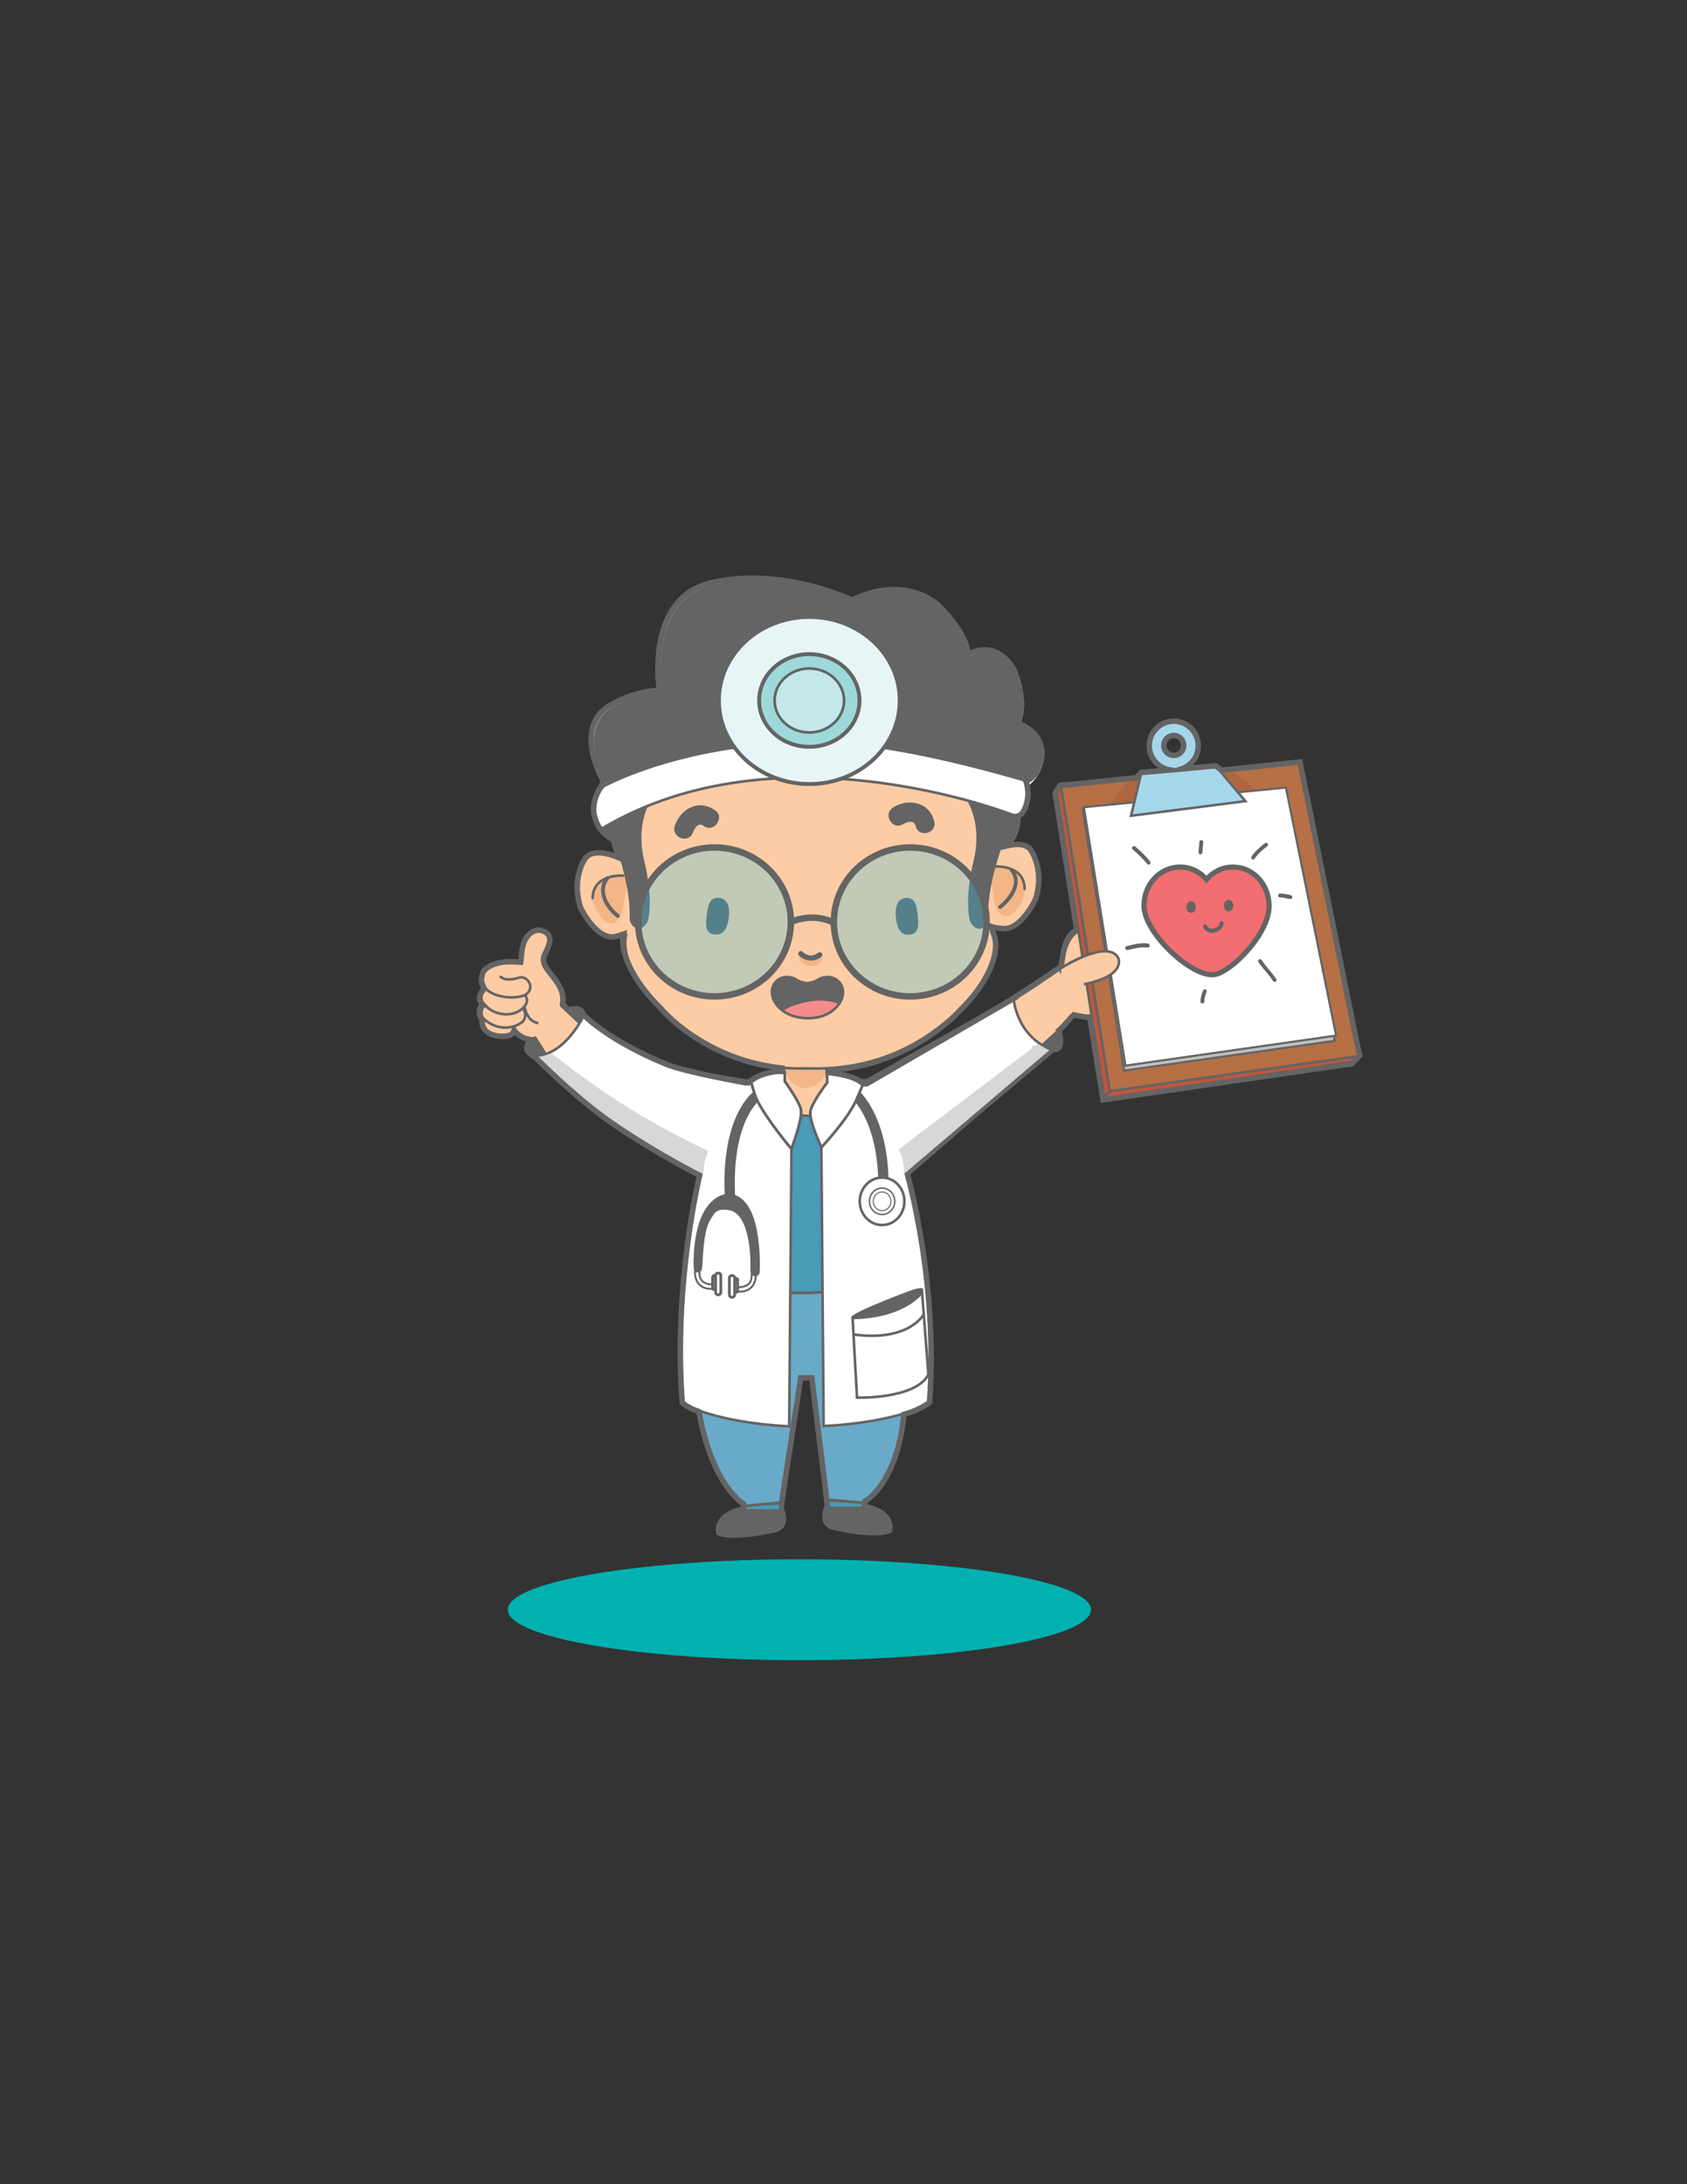 <?xml version="1.0" encoding="utf-8"?>
<!-- Generator: Adobe Illustrator 19.0.0, SVG Export Plug-In . SVG Version: 6.00 Build 0)  -->
<svg version="1.1" id="Layer_1" xmlns="http://www.w3.org/2000/svg" xmlns:xlink="http://www.w3.org/1999/xlink" x="0px" y="0px"
	 viewBox="0 0 612 792" style="enable-background:new 0 0 612 792;" xml:space="preserve">
<rect x="0" y="0" width="612" height="792" fill="#333333" stroke="none"/>
<style type="text/css">
	.st0{fill:#00B1B0;}
	.st1{fill:#499BB8;stroke:#646464;stroke-width:0.94;stroke-miterlimit:10;}
	.st2{fill:none;stroke:#646464;stroke-width:0.47;stroke-miterlimit:10;}
	.st3{fill:#646464;}
	.st4{fill:#FDCCA4;stroke:#646464;stroke-width:0.94;stroke-miterlimit:10;}
	.st5{fill:#FDCCA4;stroke:#646464;stroke-width:0.94;stroke-linecap:round;stroke-linejoin:round;stroke-miterlimit:10;}
	.st6{fill:#FFFFFF;stroke:#646464;stroke-miterlimit:10;}
	.st7{fill:#646464;stroke:#FFFFFF;stroke-width:0.902;stroke-miterlimit:10;}
	.st8{fill:#FDCCA4;stroke:#646464;stroke-miterlimit:10;}
	.st9{opacity:0.5;fill:#EC9F6A;}
	.st10{fill:#69AAC8;stroke:#646464;stroke-miterlimit:10;}
	.st11{fill:#FFFFFF;stroke:#646464;stroke-width:0.94;stroke-miterlimit:10;}
	.st12{fill:#FFFFFF;}
	.st13{fill:#F58C8B;}
	.st14{fill:none;stroke:#646464;stroke-width:3.76;stroke-miterlimit:10;}
	.st15{fill:#FFFFFF;stroke:#646464;stroke-width:0.528;stroke-miterlimit:10;}
	.st16{fill:#FFFFFF;stroke:#646464;stroke-width:0.377;stroke-miterlimit:10;}
	.st17{fill:#D7D7D7;}
	.st18{fill:#FFFFFF;stroke:#646464;stroke-width:0.7;stroke-miterlimit:10;}
	.st19{fill:#FFFFFF;stroke:#646464;stroke-width:0.701;stroke-miterlimit:10;}
	.st20{fill:#C3553A;stroke:#646464;stroke-width:0.902;stroke-miterlimit:10;}
	.st21{fill:#B76F45;stroke:#646464;stroke-width:0.94;stroke-miterlimit:10;}
	.st22{opacity:0.2;fill:#8B431F;}
	.st23{fill:#C0C0C0;stroke:#646464;stroke-width:0.762;stroke-miterlimit:10;}
	.st24{fill:#FFFFFF;stroke:#646464;stroke-width:0.902;stroke-miterlimit:10;}
	.st25{fill:#FFFFFF;stroke:#646464;stroke-width:0.762;stroke-miterlimit:10;}
	.st26{fill:#A5D7EB;stroke:#646464;stroke-width:0.902;stroke-miterlimit:10;}
	.st27{fill:#F26E70;stroke:#646464;stroke-width:1.88;stroke-miterlimit:10;}
	.st28{fill:#F26E70;}
	.st29{fill:#FFFFFF;stroke:#646464;stroke-width:0.961;stroke-miterlimit:10;}
	.st30{fill:#E7F5F6;stroke:#646464;stroke-width:1.41;stroke-miterlimit:10;}
	.st31{fill:#9ED9DA;stroke:#646464;stroke-width:1.41;stroke-miterlimit:10;}
	.st32{fill:#C5E8EB;stroke:#646464;stroke-width:0.975;stroke-miterlimit:10;}
	.st33{fill:none;stroke:#646464;stroke-width:0.94;stroke-miterlimit:10;}
	.st34{opacity:0.3;fill:#33C3E2;}
	.st35{fill:none;stroke:#646464;stroke-width:2.35;stroke-miterlimit:10;}
	.st36{fill:none;stroke:#646464;stroke-width:2;stroke-miterlimit:10;}
	.st37{fill:none;stroke:#646464;stroke-width:0.94;stroke-linecap:round;stroke-linejoin:round;stroke-miterlimit:10;}
	.st38{fill:none;stroke:#646464;stroke-width:0.94;stroke-linecap:round;stroke-miterlimit:10;}
	.st39{fill:none;stroke:#646464;stroke-width:1.88;stroke-linecap:round;stroke-miterlimit:10;}
</style>
<ellipse id="XMLID_2_" class="st0" cx="290" cy="583.7" rx="105.8" ry="18.3"/>
<g>
	<polygon class="st1" points="313.9,544.8 313.7,546.9 300.3,546.7 300,544.1 	"/>
	<polygon class="st1" points="269.9,545.8 270.2,547.9 283.6,547.6 283.8,545.1 	"/>
	<path class="st2" d="M240.5,281.4"/>
	<path class="st3" d="M210.3,376.4c1-1.2,6.2-14.8-6.1-8.9c0,0-16.3,11.4-11.3,15.2c1.2,0.9,4,2.8,5.8,2
		C205.5,381.6,207.2,379.9,210.3,376.4z"/>
	<g>
		<path class="st4" d="M216.4,376.7l-12.8-12c2.2-9.1-8.1-12.6-5.8-18c1.2-2.8,4-7-0.5-8.8c-1.6-0.7-3.3-0.2-4.7,0.9
			c-3.5,3-2.9,8-3.4,10.4c-15.1-1.4-13.3,6.2-13.3,6.2c-1.2,16.7,15,22.4,18.3,20.9l10.1,16L216.4,376.7z"/>
		<g>
			<g>
				<path class="st5" d="M175.5,369.7c-0.6,4.9,4.8,7.2,8.9,6.4c1.5-0.3,2.6-1.4,2.4-3c-0.1-1.4-1.5-2.7-3-2.4
					c-0.5,0.1-0.9,0.1-1.4,0.1c0.6,0-0.3,0-0.3-0.1c-0.3,0-0.5-0.1-0.8-0.1c0.5,0.1-1-0.6-0.6-0.2c-0.6-0.4,0.2,0.4-0.2-0.2
					c0.1,0.1,0.2,0.3,0.2,0.4c0-0.3,0-0.3,0-0.1C181.3,367.1,176,366.2,175.5,369.7L175.5,369.7z"/>
			</g>
			<g>
				<path class="st5" d="M175.5,369.4c3.7,3.5,9,4.3,13.4,1.6c3.6-2.2,0.7-8.3-3-6c-1.7,1-4,1.5-5.5,0c-1.3-1.3-3.2-1.6-4.6-0.3
					C174.5,365.7,174.2,368.1,175.5,369.4L175.5,369.4z"/>
			</g>
			<g>
				<path class="st5" d="M175.4,363.9c3.6,4.5,11.4,5.6,15.1,0.7c2.6-3.5-3-7.2-5.6-3.7c0.3-0.3-0.3,0.1-0.1,0.1
					c-0.6,0.2-1,0.1-1.7,0c-1-0.1-2-0.8-2.6-1.6C177.7,355.9,172.7,360.4,175.4,363.9L175.4,363.9z"/>
			</g>
			<g>
				<path class="st5" d="M180.1,349.9c-3.1,0.8-4.2,2.1-4.7,3.4c-2.5,7.1,8.4,9.6,14.3,7.8c1.8-0.6,3-2.1,2.6-4
					c-0.4-1.7-2.3-3.2-4-2.6c-1.9,0.6-4.9,1.2-6.7-0.3"/>
			</g>
		</g>
		<path class="st4" d="M190.3,365c0,0,0.7,5.4,5,6"/>
	</g>
	<path class="st6" d="M313.8,404.5l-2-0.2c-2.2-4.8-6.3-8.7-10.3-11.1v-8.7h-17v7.6c-5,1.6-9.1,4.8-11.8,8.8l-0.3,0
		c-10.6,16.9-20.5,74.5-20.5,74.5l4.9,6.3l74.7,4.9C336.4,443.1,313.8,404.5,313.8,404.5z"/>
	<path class="st7" d="M233.6,308.3c0,0-26.8-3.3-14.1-23.9c0,0-11.3-19.7,1.9-28.1c0,0,8.9-5.6,18.3-5.6c0,0-5.2-31.4,16.5-38.4
		c0,0,21.6-8,53.6,5.6c0,0,16.5-9.4,30.6,1.4c0,0,10.8,9.8,11.3,18.3c0,0,9.4-6.1,16.5,5.2c0,0,5.2,11.3,1.4,19.7
		c0,0,14.1,4.2,6.6,18.3c0,0-4.2,6.3-10.3,8.1c0,0,9.9,8.8-2.8,20.9L233.6,308.3z"/>
	<path class="st3" d="M275.4,389.3c0,0,19-2.1,31.4,0l-11.6,21l-12,3.2L275.4,389.3z"/>
	<path class="st8" d="M313.8,404.5l-2-0.2c-2.2-4.8-6.3-8.7-10.3-11.1v-8.7h-17v7.6c-5,1.6-9.1,4.8-11.8,8.8l-0.3,0
		c-10.6,16.9-20.5,74.5-20.5,74.5l4.9,6.3l74.7,4.9C336.4,443.1,313.8,404.5,313.8,404.5z"/>
	<path class="st9" d="M292,394.5c4.5,0,7.8-4,8.7-7.8l0.8-2.7h-17v2.6C285,390,287.5,394.5,292,394.5z"/>
	<path class="st1" d="M313.8,404.5l-2.1-0.2c-0.7-1.5-1.6-3-2.5-4.3c-2.6,1.9-5.5,3.3-8.7,4c-4.5,1-9.1,0.8-13.5-0.3
		c-4.1-1-8.7-2.9-12-5.9c-0.9,1-1.8,2-2.6,3.2l-0.1,0c-10.6,16.9-20.4,74.5-20.4,74.5l4.9,6.3l74.7,4.9
		C336.3,443.1,313.8,404.5,313.8,404.5z"/>
	<path class="st3" d="M376.1,377.4c0,0,10.9,9.6,8.3-2.6c0,0-6.2-16.1-15-13.3C369.4,361.5,366.5,372,376.1,377.4z"/>
	<path class="st8" d="M396.3,336.1c-10.3,0.8-10,10.9-11.1,14.2c0-0.3-74.4,47.3-74.4,47.3l10.6,28.6c14.2-8.5,52.4-42.8,68.2-57.8
		c11.8,2.2,16.9-2.5,16.9-2.5s0-19.1,0-19.7C406.5,345.7,396.3,336.1,396.3,336.1z"/>
	<path class="st3" d="M300.3,546.7c0,0-3.3,6.8,3.3,7.7c0,0,14.3,3.3,19.3,0.9c0,0,2.1-7.3-11.5-9.1L300.3,546.7z"/>
	<path class="st3" d="M283.6,547.6c0,0,3.3,6.8-3.3,7.7c0,0-14.3,3.3-19.3,0.9c0,0-2.1-7.3,11.5-9.1L283.6,547.6z"/>
	<path class="st10" d="M328,459.3c-33.4,19.7-73.3,2.8-73.3,2.8c-5.8,21.9-2.7,44.6-0.7,50.4c5.9,31.2,16.9,33.5,16.9,33.5l12.9-1.2
		l6.9-45.3h4l5.4,44.3l12.9,1.1c0,0,13.6-3.9,15.3-37.1l4-0.8C333.7,478.5,328,459.3,328,459.3z"/>
	<path class="st11" d="M382.1,381c-13.9-5.4-14.4-19.3-14.4-19.3l-53.3,30h-11.8l-4.7,15.9l0.9,109.5c27.2-1.4,38.4-8.2,38.4-8.2
		c3.3-43.4-8.1-83-8.1-83s15.3-13.1,22.8-19.7C353.8,404.7,382.1,381,382.1,381z"/>
	<path class="st3" d="M334.6,468.3c0,0,2.7-3.3-7.6,0.9c0,0-23.5,8.9-17,8.7C310,477.9,327.1,478.7,334.6,468.3z"/>
	<path class="st11" d="M334.5,468.6c0,0-6.3,9-25.2,9.3l1.6,28.9c0,0,21.3,0.6,25.9-8.4L334.5,468.6z"/>
	<path class="st11" d="M335.1,476.6c0,0-5.3,10-25.4,7.3"/>
	<path class="st4" d="M374,308.1c-3.2-3.9-11.2-0.7-15,1.3c-0.2-1.8-0.4-2.8-0.4-2.8c0.3-39.2-58.5-35.7-64.2-35.3
		c-8.9-0.7-63.6-3.6-64,34.2c0,0-0.7,3-0.9,8c-2.2-1.2-13-6.9-16.8-2.1c0,0-5.3,7.1-1.8,18c0,0,5.7,12.1,12.8,10.5
		c0,0,1.5-0.1,3.4-0.7c-1.6,6.8,3.3,17.4,12.6,26.6c0,0,17.5,22.5,52.3,21.6l1.6,0c34.3,1.2,54.7-20.8,54.7-20.8
		c10.2-9.7,15.1-21.2,12.4-27.9c-0.4-0.9-0.7-1.8-0.9-2.7c1.8,0.6,3.3,0.6,3.3,0.6c7.1,1.6,12.7-10.6,12.7-10.6
		C379.3,315.1,374,308.1,374,308.1z"/>
	<path class="st9" d="M225,317c-5-0.7-9.3,3.6-10.3,6.3c-0.3,3.4,2,8.5,4.4,10.4c4.6,3.7,7-2.5,7.2-6.2
		C226.3,324.7,229.5,317.6,225,317z"/>
	<path class="st9" d="M361.7,314.4c5-0.7,9.3,3.6,10.3,6.3c0.3,3.4-2,8.5-4.4,10.4c-4.6,3.7-7-2.5-7.2-6.2
		C360.4,322,357.3,315,361.7,314.4z"/>
	<path class="st12" d="M116.7,380"/>
	<path class="st3" d="M264.4,332.7c-0.5,3.5-1.6,6.6-5.4,6.1c-3.3-0.4-3-3.8-2.6-7.2c0.5-3.5,1.1-6.5,4.6-6
		C264.1,326,264.9,329.2,264.4,332.7z"/>
	<path class="st3" d="M299.6,354.3c-3.1,0.3-2.7,1.7-6.8,2.2c-4.2-0.5-3.6-1.9-6.7-2.2c-3.8-0.4-7.4,3-5.6,7.9c0,0,2.3,6.8,12.3,7
		c10,0.2,12.6-7,12.6-7C307.1,357.3,303.4,353.9,299.6,354.3z"/>
	<path class="st13" d="M299.2,362.9c-3.5-0.3-6.9,0.4-10.2,1.4c-1.7,0.5-3.5,1.2-4.8,2.3c1.9,1.3,4.6,2.4,8.6,2.5
		c6.6,0.2,10-3,11.5-5.1C302.7,363.4,301,363,299.2,362.9z"/>
	<path class="st3" d="M325,332.7c0.4,3.5,1.5,6.7,5.2,6.2c3.3-0.4,3.1-3.7,2.7-7.2c-0.4-3.5-1-6.5-4.5-6.1
		C325.4,326,324.6,329.2,325,332.7z"/>
	<path class="st3" d="M259.5,293.9c-1.6-1.2-3.5-1.9-5.3-1.9c-4.1,0-7.9,3-9.4,7.4c-0.4,1.1-0.2,2.2,0.4,3.1c0.7,1,1.9,1.6,3.1,1.6
		c0,0,0,0,0,0c1.4,0,2.6-0.8,3.1-2.3c0.5-1.3,1.4-2.8,2.6-2.8c0.4,0,0.9,0.2,1.3,0.5c0.6,0.5,1.3,0.7,2,0.7c1.5,0,2.8-1.1,3.3-2.6
		C261.2,296.3,260.8,294.8,259.5,293.9z"/>
	<path class="st3" d="M338.9,297.8c-1-4.2-4.4-6.8-8.8-6.8c-2.1,0-4.2,0.6-6.1,1.8c-1.4,0.9-2,2.4-1.5,3.9c0.5,1.6,1.8,2.7,3.3,2.7
		c0.6,0,1.2-0.2,1.8-0.5c0.9-0.6,1.9-0.9,2.7-0.9c1,0,1.6,0.5,1.9,1.6c0.4,1.6,1.6,2.5,3.2,2.5c1.2,0,2.3-0.5,3-1.4
		C339,299.9,339.2,298.9,338.9,297.8z"/>
	<path class="st3" d="M224.2,309.3c0,0,4.7,13,4.2,23.9c-0.1,1.7,3.3,6.6,6.6,0.9c0,0,2.3-7.2-1.4-22.5c-2.1-8.8-1.9-24.8,15.5-32.8
		C249.1,278.8,213.3,274.1,224.2,309.3z"/>
	<path class="st3" d="M362.7,309.3c0,0-4.7,13-4.2,23.9c0.1,1.7-3.3,6.6-6.6,0.9c0,0-2.3-7.2,1.4-22.5c2.1-8.8,1.9-24.8-15.5-32.8
		C337.7,278.8,373.5,274.1,362.7,309.3z"/>
	<path class="st14" d="M309.5,396.1c0,0,13.4,10.2,10.6,42.1"/>
	<path class="st6" d="M300,389.1c0,0,8.2,0.2,13.1,4c0,0-1.9,4.6-2.7,6.3c-3.4,7.1-12.4,16.6-12.4,16.6s-4.6-9.5-4-13.1
		c0.5-3,6.1-10.4,6.1-10.4L300,389.1z"/>
	<ellipse class="st11" cx="320" cy="435.6" rx="8.1" ry="8.6"/>
	<ellipse class="st15" cx="320" cy="435.6" rx="4.6" ry="4.8"/>
	<ellipse class="st16" cx="320" cy="435.6" rx="3.2" ry="3.4"/>
	<path class="st11" d="M193.6,382.9c11.4,0.2,18.3-14.9,18.3-14.9s8.5,8.8,30.1,17.7c6.8,2.8,28.7,6.1,28.7,6.1h11.8l4.7,15.9
		l-0.9,109.5c-27.2-1.4-38.4-8.2-38.4-8.2c-3.3-43.4,6.3-82.4,6.3-82.4s-15.4-7.8-30.4-18C208.9,398.7,193.6,382.9,193.6,382.9z"/>
	<path class="st17" d="M256.8,417.3c-7.2-3.5-30.2-14.1-56.7-35.4c-2.4,0.7-2.9,1.4-5.5,1.3c0,0,15.3,15.8,30.1,25.8
		c13,8.8,26.9,16.1,30.2,17.8c0.3-1.8,0.4-3.3,0.6-4.7C255.9,420.1,256.3,419.4,256.8,417.3z"/>
	<path class="st14" d="M274.3,397.6c0,0-12,8.7-9.2,40.6"/>
	<g>
		<path class="st18" d="M274.2,462.1c0,2-0.5,3.9-2.2,5.2c-1.5,1.1-3.9,1.4-5.6,0.6c-0.9-0.4-0.1-1.8,0.8-1.4
			c1.2,0.5,2.7,0.1,3.8-0.5c1.5-0.7,1.7-2.5,1.7-4C272.6,461,274.2,461,274.2,462.1L274.2,462.1z"/>
	</g>
	<path class="st6" d="M267.5,464c0-0.3-0.2-0.5-0.5-0.5H267c-0.3,0-0.5,0.2-0.5,0.5v4.1c0,0.3,0.2,0.5,0.5,0.5h0.1
		c0.3,0,0.5-0.2,0.5-0.5V464z"/>
	<path class="st6" d="M266.5,463.4c0-0.5-0.4-0.9-0.9-0.9h-0.1c-0.5,0-0.9,0.4-0.9,0.9v6.1c0,0.5,0.4,0.9,0.9,0.9h0.1
		c0.5,0,0.9-0.4,0.9-0.9V463.4z"/>
	<g>
		<path class="st19" d="M252.1,461.1c0,2,0.5,3.9,2.2,5.2c1.5,1.1,3.9,1.4,5.7,0.6c0.9-0.4,0.1-1.8-0.8-1.4
			c-1.2,0.5-2.7,0.1-3.8-0.5c-1.5-0.8-1.7-2.5-1.7-4C253.6,460.1,252.1,460.1,252.1,461.1L252.1,461.1z"/>
	</g>
	<path class="st6" d="M259.5,467.3c0,0.3-0.2,0.2-0.5,0.2H259c-0.3,0-0.5,0.1-0.5-0.2v-4c0-0.3,0.2-0.8,0.5-0.8h0.1
		c0.3,0,0.5,0.5,0.5,0.8V467.3z"/>
	<path class="st6" d="M261.5,468.6c0,0.5-0.4,0.9-0.9,0.9h-0.1c-0.5,0-0.9-0.4-0.9-0.9v-6.1c0-0.5,0.4-0.9,0.9-0.9h0.1
		c0.5,0,0.9,0.4,0.9,0.9V468.6z"/>
	<g>
		<path class="st3" d="M274,462.8c0.9,0,1.6-0.7,1.6-1.6c0.1-2.7,1-26.5-10.5-28.3c-0.3,0-3.3-0.4-6.4,2.3
			c-4.5,3.8-7.1,11.7-7.1,23.3c0,3.1,0.7,2.9,1.6,2.9c0,0,0-0.2,0-0.2c0.9,0,1.5,0.2,1.6-2.7c0.7-13.2,2-15.1,4.3-18.4
			c1.6-2.2,5.3-1.3,5.3-1.3c7.2,1.1,8.1,15.6,7.8,22.1C272.3,462,273,462.7,274,462.8C274,462.8,274,462.8,274,462.8z"/>
	</g>
	<path class="st6" d="M284.5,389.1c0,0-7.3-1.1-12.2,2.7c0,0,1.4,5.1,2.2,6.8c3.4,7.1,12.6,18,12.6,18s4-10.5,3.5-14.1
		c-0.5-3-5.9-10.4-5.9-10.4V389.1z"/>
	<polygon class="st20" points="383.3,286.6 400.8,399.2 491.8,384.7 493.3,383.1 470.1,278.2 384.6,284.6 	"/>
	<polygon class="st21" points="384.8,284.7 402.6,395.7 493.2,382.9 471.6,276.3 	"/>
	<path class="st22" d="M437,305.1c7-1,13.9-2.3,20.7-4.1c2-0.5,4-0.3,3.5-2.9c-0.3-1.3-0.6-2.6-1.1-3.8c-1.2-3-0.3-3-2-5.8
		c-1.5-2.4-10.6-7.2-11.8-9.7l-36.3,3.6c-6.3,6.9-12.7,14.9-13.5,24C410,307.4,423.6,307,437,305.1z"/>
	<polygon class="st23" points="392.7,293.2 407.8,388.2 484.2,377.4 466,287.5 	"/>
	<line class="st24" x1="401.2" y1="397.5" x2="402.6" y2="395.7"/>
	<polygon class="st25" points="393.2,292.7 408.3,386.4 484.7,375.5 466.5,285.6 	"/>
	<polygon class="st26" points="414.1,280 410.3,295.8 451.8,290.5 441,277.7 	"/>
	<g>
		<path class="st26" d="M425.8,261.4c-4.9,0-8.9,4-8.9,8.9c0,4.9,4,8.9,8.9,8.9c4.9,0,8.9-4,8.9-8.9
			C434.7,265.4,430.7,261.4,425.8,261.4z M425.8,273.9c-2,0-3.6-1.6-3.6-3.6c0-2,1.6-3.6,3.6-3.6s3.6,1.6,3.6,3.6
			C429.4,272.3,427.8,273.9,425.8,273.9z"/>
	</g>
	<path class="st27" d="M447.3,314.4c-3.8,0-7.2,1.7-9.6,4.5c-2.4-2.8-5.8-4.5-9.6-4.5c-7.2,0-13,6.1-13.1,13.8
		c-0.2,10.1,17.5,26.3,25.5,25.2c6.1-0.8,20.2-15,19.9-25.2C460.2,320.6,454.6,314.4,447.3,314.4z"/>
	<g>
		<path id="XMLID_76_" class="st28" d="M437.1,335.8c1.1,2.8,5.8,1.9,6.1-1.1"/>
		<g id="XMLID_71_">
			<path id="XMLID_75_" class="st3" d="M436.5,336.2c1.5,3.4,6.9,2.2,7.4-1.3c0.1-0.9-1.2-1.3-1.4-0.4c-0.3,2.3-3.8,3.2-4.8,0.9
				C437.3,334.6,436.1,335.4,436.5,336.2L436.5,336.2z"/>
		</g>
	</g>
	<ellipse class="st3" cx="432.1" cy="328.9" rx="1.7" ry="2.1"/>
	<ellipse class="st3" cx="445.7" cy="328.4" rx="1.7" ry="2.1"/>
	<g>
		<g id="XMLID_59_">
			<path id="XMLID_63_" class="st3" d="M455.2,311.3c1.2-1.8,2.9-3.2,4.6-4.5c0.7-0.6-0.3-1.6-1-1c-1.8,1.4-3.5,2.9-4.8,4.8
				C453.5,311.4,454.7,312.1,455.2,311.3L455.2,311.3z"/>
		</g>
	</g>
	<g>
		<g id="XMLID_53_">
			<path id="XMLID_57_" class="st3" d="M464.3,325.4c1.2,0,2.4,0.3,3.6,0.6c0.9,0.2,1.3-1.1,0.4-1.4c-1.3-0.3-2.6-0.6-3.9-0.6
				C463.4,324,463.4,325.4,464.3,325.4L464.3,325.4z"/>
		</g>
	</g>
	<g>
		<g id="XMLID_47_">
			<path id="XMLID_51_" class="st3" d="M456.5,348.8c1.6,2.4,3.7,4.4,5.3,6.9c0.5,0.8,1.7,0.1,1.2-0.7c-1.6-2.4-3.7-4.4-5.3-6.9
				C457.3,347.4,456,348.1,456.5,348.8L456.5,348.8z"/>
		</g>
	</g>
	<g>
		<g id="XMLID_41_">
			<path id="XMLID_45_" class="st3" d="M436.5,359.1c-0.6,1.3-1,2.7-1,4.1c0,0.9,1.4,0.9,1.4,0c0-1.2,0.3-2.3,0.8-3.4
				C438.1,359,436.9,358.2,436.5,359.1L436.5,359.1z"/>
		</g>
	</g>
	<g>
		<g id="XMLID_35_">
			<path id="XMLID_39_" class="st3" d="M416.4,342.1c-2.6-0.3-5.2,0.3-7.7,1c-0.9,0.2-0.5,1.6,0.4,1.4c2.4-0.6,4.8-1.2,7.3-0.9
				C417.3,343.6,417.3,342.2,416.4,342.1L416.4,342.1z"/>
		</g>
	</g>
	<g>
		<g id="XMLID_29_">
			<path id="XMLID_33_" class="st3" d="M417.2,312.3c-1.6-1.9-3.4-3.7-5.3-5.3c-0.7-0.6-1.7,0.4-1,1c1.9,1.6,3.7,3.4,5.3,5.3
				C416.8,314,417.8,313,417.2,312.3L417.2,312.3z"/>
		</g>
	</g>
	<g>
		<g id="XMLID_23_">
			<path id="XMLID_27_" class="st3" d="M436.2,309.1c0-1.3,0.3-2.5,0.3-3.8c0-0.9-1.4-0.9-1.4,0c0,1.3-0.3,2.5-0.3,3.8
				C434.8,310,436.2,310,436.2,309.1L436.2,309.1z"/>
		</g>
	</g>
	<path class="st4" d="M384.2,351.5c0.4-0.3,17.6-11.4,21.5-4.1c0,0,3.1,6.4-12.5,9.5"/>
	<path class="st29" d="M219,285.1c0,0,29.7-16.6,78.2-16c21.4,0.3,46.4,5.8,74.3,13.8c0,0,2.1,2.6,1.6,5.9c-0.9,7.3-4,7.3-4,7.3
		s-85.8-34.6-151,4.5c0,0-3.1-3.9-2.2-9C216.7,287.3,219,285.1,219,285.1z"/>
	<ellipse class="st30" cx="293.6" cy="254" rx="32.8" ry="30.3"/>
	<ellipse class="st31" cx="293.6" cy="254" rx="18.2" ry="16.8"/>
	<ellipse class="st32" cx="293.6" cy="254" rx="12.6" ry="11.6"/>
	<path class="st33" d="M299.6,354.3c-3.1,0.3-2.7,1.7-6.8,2.2c-4.2-0.5-3.6-1.9-6.7-2.2c-3.8-0.4-7.4,3-5.6,7.9c0,0,2.3,6.8,12.3,7
		c10,0.2,12.6-7,12.6-7C307.1,357.3,303.4,353.9,299.6,354.3z"/>
	<ellipse class="st34" cx="259.2" cy="334.3" rx="27.7" ry="27"/>
	<ellipse class="st34" cx="330.2" cy="334.3" rx="27.7" ry="27"/>
	<path class="st35" d="M287,334.3c0,0,7.9-3.8,15.9,0.5"/>
	<path class="st36" d="M492.1,377.5l-20.5-101.2l-28.4,3l-2.2-1.6l-12.3,1.1c3.5-1.2,6-4.5,6-8.4c0-4.9-4-8.9-8.9-8.9
		c-4.9,0-8.9,4-8.9,8.9c0,4.4,3.3,8.1,7.5,8.8l-10.4,0.9l-1.7,1.9l-23.2,2.4l-4.5,0.3l-1.8,2.9l7.8,49.5c-5.4,3.2-4.8,10.8-5.8,13.4
		c0,0-6.6,4.8-16.3,10.9c0-0.3,0,0.2,0,0.2L314.4,393h-1.3c-2.8-3-11.2-4-12.6-4.1l-0.1-0.8c30.1-1.7,47.5-21.4,47.5-21.4
		c10.2-9.7,15.3-21.2,12.6-28c-0.4-0.9-0.6-1.8-0.8-2.7c1.8,0.6,3.3,0.6,3.3,0.6c7.1,1.6,12.7-10.6,12.7-10.6
		c3.4-10.9-1.9-18-1.9-18c-1.8-2.2-5.2-2.1-8.5-1.3c3.3-4.1,4-7.8,3.7-10.7c0.5-0.1,3.1-0.6,3.9-7.3c0.2-1.7-0.3-4.5-0.8-5.6
		c1.3,0.2,3.6-2.6,3.6-2.6c7.5-14.1-6.6-18.3-6.6-18.3c3.8-8.4-1.4-19.7-1.4-19.7c-7.1-11.3-16.5-5.2-16.5-5.2
		c-0.5-8.4-11.3-18.3-11.3-18.3c-14.1-10.8-30.6-1.4-30.6-1.4c-32-13.6-53.6-5.6-53.6-5.6c-21.6,7-16.5,38.4-16.5,38.4
		c-9.4,0-18.3,5.6-18.3,5.6c-12.4,8-3.3,24.9-2.2,26.9c-0.1,0.1,0,1.2,0,1.2s-2.5,3-3.2,7.4c-0.4,2.3,0,4.3,0.6,5.8
		c1,3.4,3.6,5.7,6.5,7.3c0.3,1.4,0.7,2.9,1.2,4.4c0,0,0.3,0.7,0.7,2c-4.1-1.7-9.6-3-12.1,0.1c0,0-5.3,7.1-1.8,18
		c0,0,5.7,12.1,12.8,10.5c0,0,0.9-0.3,2.8-0.9c-1.6,6.8,4,17.6,13.3,26.7c0,0,15.2,18.8,44.2,21.9v1c-5,0.3-8.2,1.8-8.2,1.8
		c-1.2,0.4-2.8,1.5-3.9,2.5h-1.2c0,0-21.9-3.9-28.7-6.7c-20.2-8.3-28.9-16.8-30-17.9c-0.5-1.8-2.2-3-5.4-1.7l-2.2-2.2
		c1.4-8.8-8.9-12.3-6.6-17.7c1.2-2.8,4-7-0.5-8.8c-1.6-0.7-3.3-0.3-4.7,0.9c-3.5,3-2.9,8-3.4,10.4c-4.3-0.4-7.2-0.1-9.2,0.6
		c0,0-3.8,1.1-4.6,3.4c-0.7,1.9-0.5,3.1,0.1,4.6c0.2,0.6,0.5,0.7,0.5,1.1c-1.3,1.1-2.5,3.3-1.1,5.1c0.2,0.2,0.3,0.4,0.5,0.6
		c-0.1,0-0.1,0.1-0.2,0.1c-1.2,1.1-1.4,3.9-0.1,5.1c0,0,0.1,0.1,0.1,0.1c0,0.1,0,0.1,0,0.2c-0.6,4.9,5.2,6.6,9.3,5.8
		c1.1-0.2,2-0.9,2.3-1.9c2.3,2.6,4.4,3,6.1,3.3c-2.1,2.5-1.9,3.9,0,5.3c0.4,0.3,1,0.8,1.7,1.2c3.7,3.7,16.6,16.3,29.1,24.7
		c15,10.2,30.4,18,30.4,18s-9.6,39-6.3,82.4c0,0,1.8,1.8,5.9,3.2c0.1,0.3,0.2,0.7,0.3,0.9c5,26.5,16,32.6,16,32.6l0.2,1.8
		c-11,2.3-9.1,8.7-9.1,8.7c4.9,2.3,19.3-0.9,19.3-0.9c6.6-0.9,3.3-7.7,3.3-7.7l0.2-2.6l6.9-45h4l5.4,44.1l0.2,2.6
		c0,0-3.3,6.8,3.3,7.7c0,0,14.3,3.3,19.3,0.9c0,0,1.9-6.4-9.1-8.7l0.2-1.8c0,0,11.8-6.6,14.1-31.5c6.5-1.9,9.3-4.4,9.3-4.4
		c3.3-43.4-8.1-83-8.1-83s15.3-13.1,22.8-19.7c1.8-1.6,30.1-25.3,30.1-25.3c-0.1,0-0.2-0.1-0.3-0.1c2.2,0.6,3.8-0.4,2.6-6
		c0,0,0.1,0-0.2-0.7c2.1-1.9,3.7-4.1,5.4-5.7c2.7,0.5,3.8,0.9,5.8,0.8l4.9,30l90.3-13.1l2.8-3L492.1,377.5z M422.2,270.3
		c0-2,1.6-3.6,3.6-3.6s3.6,1.6,3.6,3.6c0,2-1.6,3.6-3.6,3.6S422.2,272.3,422.2,270.3z"/>
	<g>
		<path class="st37" d="M360.6,314.2c0,0,11-0.9,11.1,8.1"/>
		<g>
			<g id="XMLID_17_">
				<path id="XMLID_21_" class="st3" d="M366.5,316c3.6,4.3-0.8,9.7-4.2,12.4c-0.7,0.6,0.3,1.6,1,1c4.2-3.3,8.3-9.5,4.2-14.4
					C366.9,314.3,365.9,315.3,366.5,316L366.5,316z"/>
			</g>
		</g>
		<path class="st38" d="M226.1,317.5c0,0-11-0.8-11.1,8.2"/>
		<g>
			<g id="XMLID_11_">
				<path id="XMLID_15_" class="st3" d="M219.8,318c-4,4.9-0.5,11.2,3.8,14.6c0.7,0.6,1.7-0.4,1-1c-3.5-2.8-7.3-8.3-3.8-12.6
					C221.3,318.3,220.4,317.3,219.8,318L219.8,318z"/>
			</g>
		</g>
	</g>
	<ellipse class="st35" cx="259.2" cy="334.3" rx="27.7" ry="27"/>
	<ellipse class="st35" cx="330.2" cy="334.3" rx="27.7" ry="27"/>
	<path class="st9" d="M289.8,346.3c0,0,0.1,3.7,3.9,4c0,0,4.5,1.1,4.5-4.4C298.3,345.9,294.8,349.8,289.8,346.3z"/>
	<path class="st39" d="M290.5,345.8c0,0,3.1,3.3,6.9,0.4"/>
	<path class="st17" d="M327.9,425.7c0,0,0.6-4.1-1.9-8.9l50.5-38.3c0,0,2.9,1.8,4.2,2.3L327.9,425.7z"/>
</g>
</svg>
